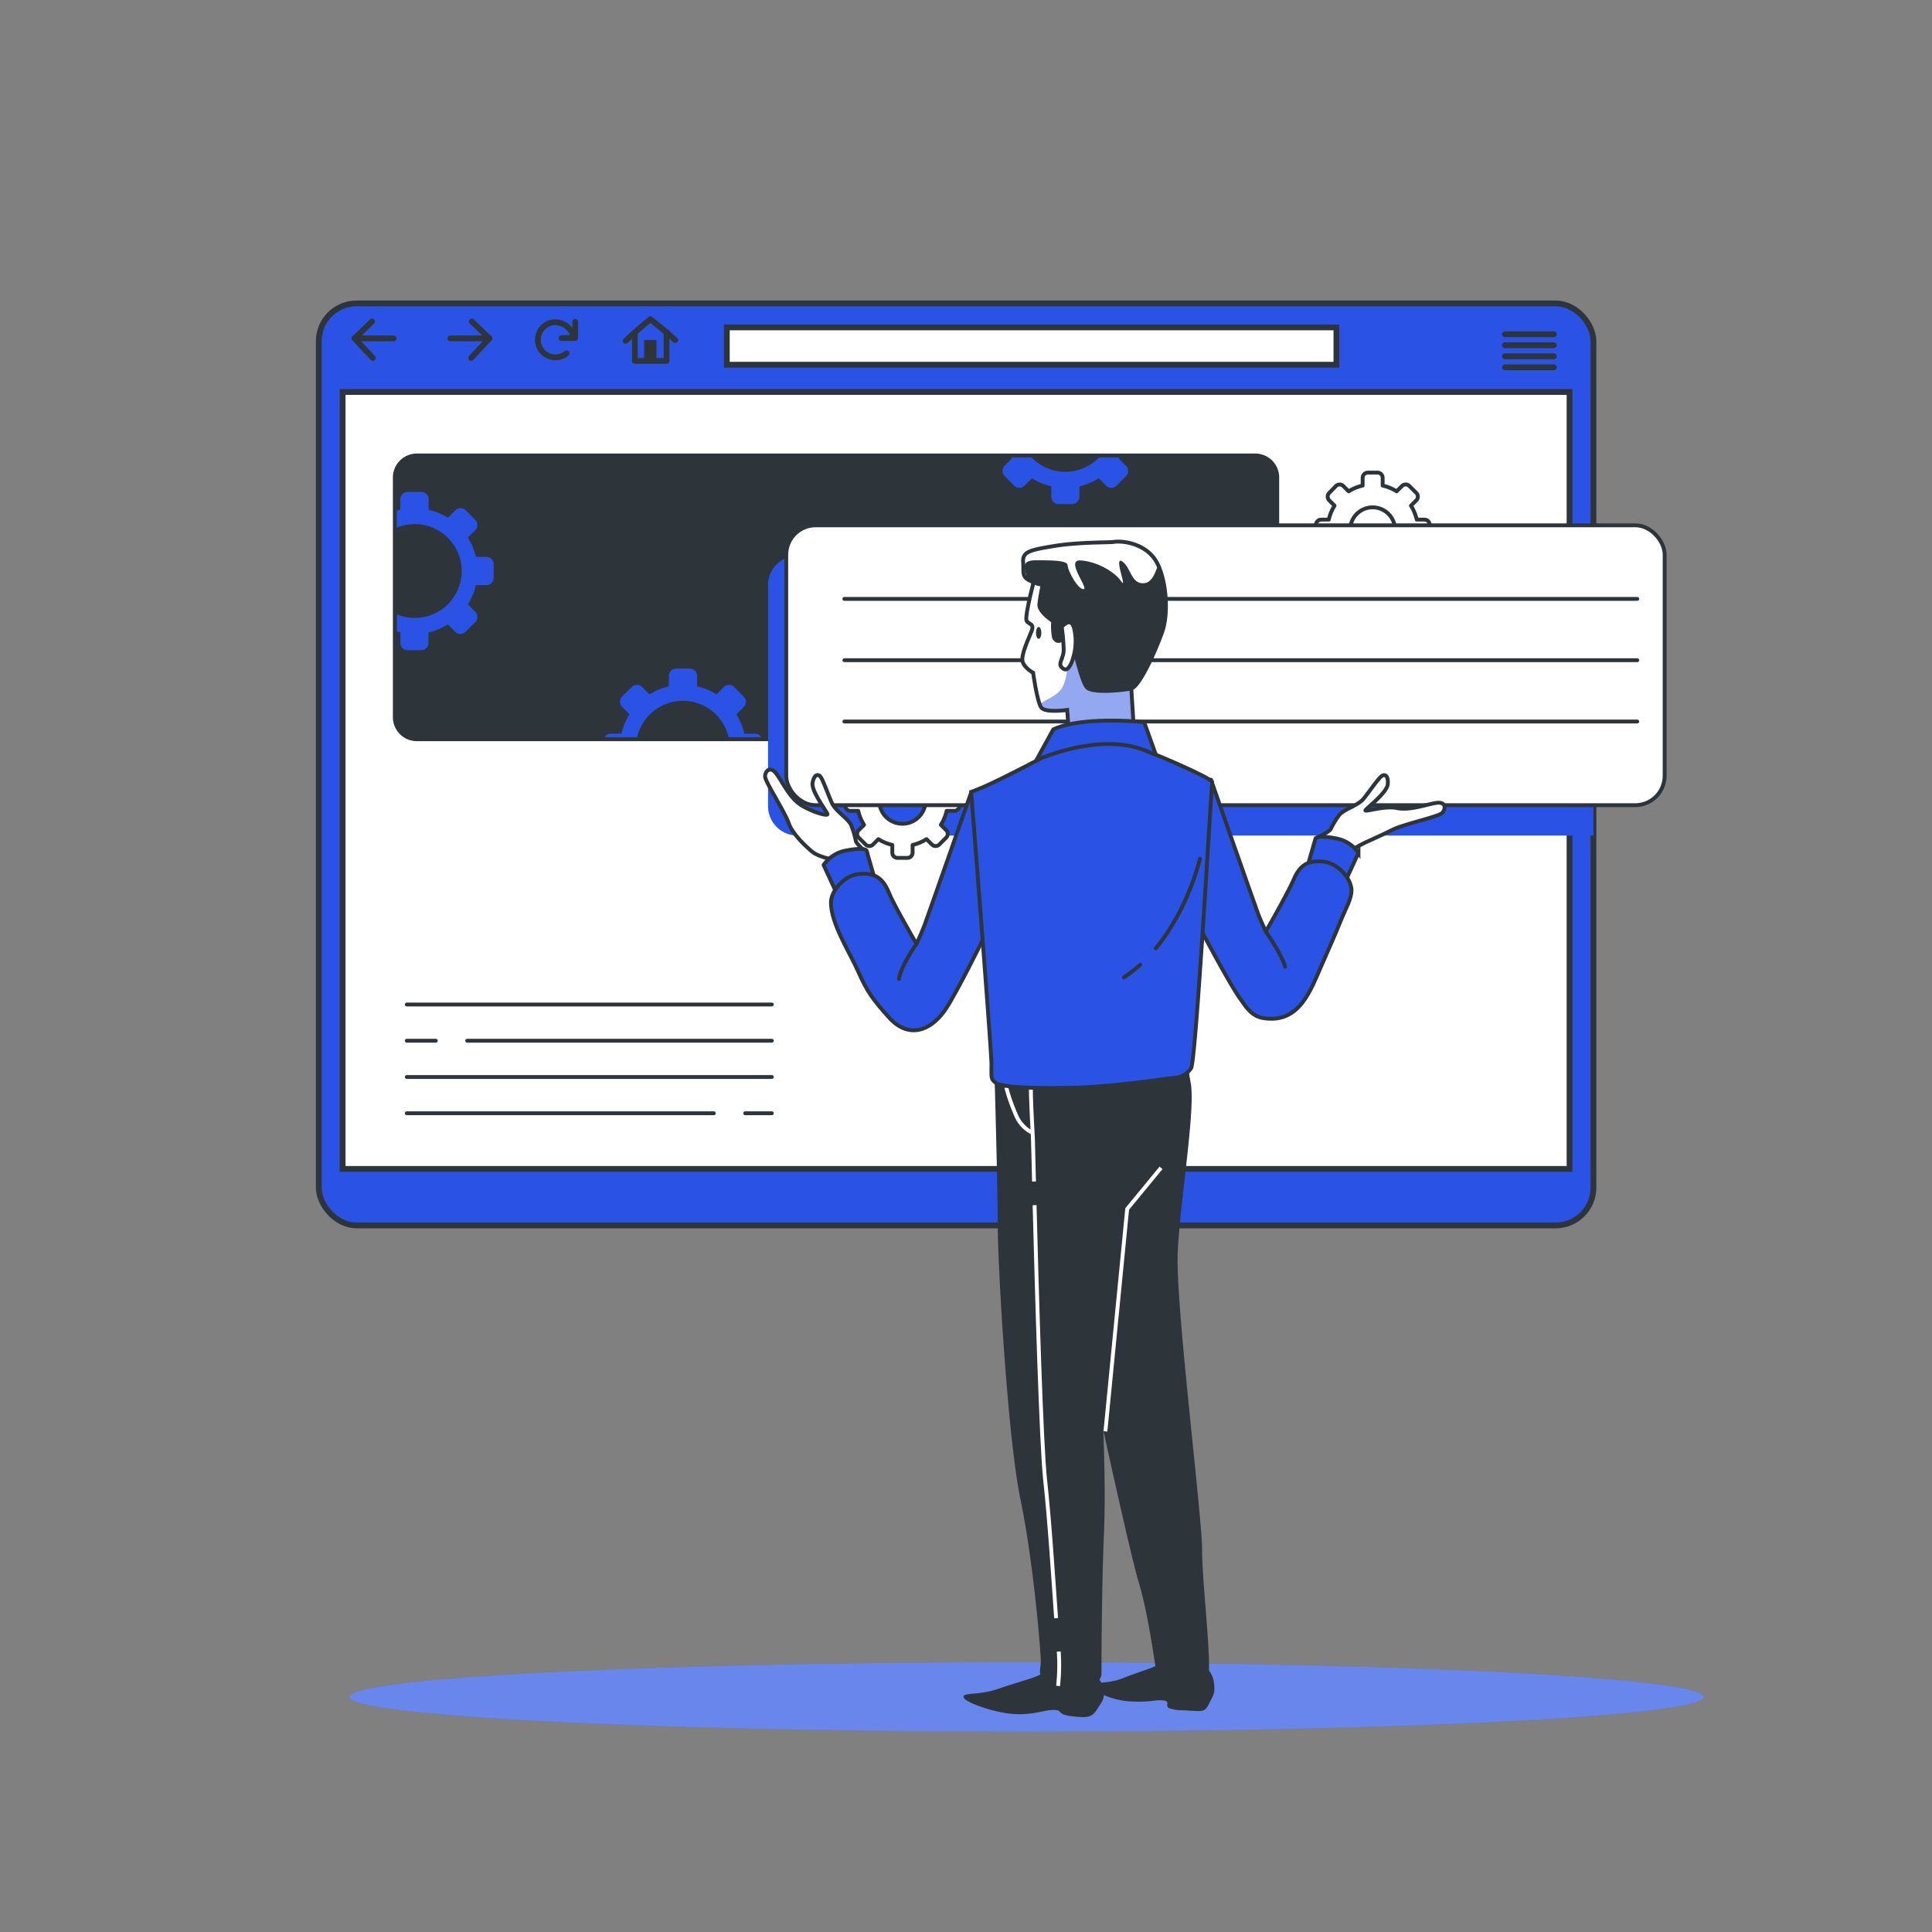 <svg xmlns="http://www.w3.org/2000/svg" xmlns:xlink="http://www.w3.org/1999/xlink" viewBox="0 0 500 500"><rect x="0" y="0" width="500" height="500" fill="#808080" stroke="none"/><defs><clipPath id="freepik--clip-path--inject-1--inject-4"><path d="M268,148.66s-2.94,10.92-2.31,12,2.1.63,1.26,2.73-2.73,6.1-2.31,7.78,2.73,2.94,2.73,2.94,1.05,7.56,2.1,9,6.72.63,6.72.63l.42,5.67,16.81-1-.63-10.08-.84-31.09Z" style="fill:#fff;stroke:#2e353a;stroke-miterlimit:10"></path></clipPath></defs><!--Setup--><g id="freepik--Window--inject-1--inject-4"><rect x="82.5" y="78.52" width="329.88" height="238.62" rx="9.78" style="fill:#2A53E6;stroke:#2e353a;stroke-miterlimit:10;stroke-width:1.501px"></rect><rect x="88.67" y="101.44" width="317.53" height="201.07" style="fill:#fff;stroke:#2e353a;stroke-miterlimit:10;stroke-width:1.501px"></rect><line x1="105.28" y1="259.96" x2="199.75" y2="259.96" style="fill:none;stroke:#2e353a;stroke-linecap:round;stroke-linejoin:round"></line><line x1="120.92" y1="269.34" x2="199.75" y2="269.34" style="fill:none;stroke:#2e353a;stroke-linecap:round;stroke-linejoin:round"></line><line x1="105.28" y1="269.34" x2="112.78" y2="269.34" style="fill:none;stroke:#2e353a;stroke-linecap:round;stroke-linejoin:round"></line><line x1="105.28" y1="278.72" x2="199.75" y2="278.72" style="fill:none;stroke:#2e353a;stroke-linecap:round;stroke-linejoin:round"></line><line x1="192.86" y1="288.11" x2="199.75" y2="288.11" style="fill:none;stroke:#2e353a;stroke-linecap:round;stroke-linejoin:round"></line><line x1="105.28" y1="288.11" x2="184.73" y2="288.11" style="fill:none;stroke:#2e353a;stroke-linecap:round;stroke-linejoin:round"></line><rect x="102.22" y="117.88" width="228.33" height="73.43" rx="5.69" style="fill:#2e353a"></rect><path d="M324.87,118.38a5.18,5.18,0,0,1,5.18,5.19v62.05a5.18,5.18,0,0,1-5.18,5.19h-217a5.19,5.19,0,0,1-5.19-5.19V123.57a5.19,5.19,0,0,1,5.19-5.19h217m0-1h-217a6.2,6.2,0,0,0-6.19,6.19v62.05a6.2,6.2,0,0,0,6.19,6.19h217a6.19,6.19,0,0,0,6.18-6.19V123.57a6.19,6.19,0,0,0-6.18-6.19Z" style="fill:#2e353a"></path><path d="M284.42,118.38a12.08,12.08,0,0,1-17.45,0h-5.22l.14.24L260,120.54a1.89,1.89,0,0,0,0,2.66l2.49,2.49a1.87,1.87,0,0,0,2.66,0l1.92-1.92a16,16,0,0,0,5,2.08v2.72a1.88,1.88,0,0,0,1.88,1.88h3.52a1.88,1.88,0,0,0,1.88-1.88v-2.72a16,16,0,0,0,5-2.08l1.92,1.92a1.87,1.87,0,0,0,2.66,0l2.49-2.49a1.89,1.89,0,0,0,0-2.66l-1.92-1.92.14-.24Z" style="fill:#2A53E6"></path><path d="M195.36,189.88h-2.72a16,16,0,0,0-2.08-5l1.92-1.92a1.87,1.87,0,0,0,0-2.66L190,177.79a1.88,1.88,0,0,0-2.67,0l-1.92,1.92a16.06,16.06,0,0,0-5-2.08v-2.72a1.89,1.89,0,0,0-1.89-1.88H175a1.89,1.89,0,0,0-1.89,1.88v2.72a16.06,16.06,0,0,0-5,2.08l-1.92-1.92a1.87,1.87,0,0,0-2.66,0L161,180.28a1.87,1.87,0,0,0,0,2.66l1.92,1.92a16,16,0,0,0-2.08,5h-2.72a1.85,1.85,0,0,0-1.61.93h8.39a12.13,12.13,0,0,1,23.65,0H197A1.85,1.85,0,0,0,195.36,189.88Z" style="fill:#2A53E6"></path><path d="M105.51,168.27H109a1.89,1.89,0,0,0,1.89-1.89v-2.71a16.06,16.06,0,0,0,5-2.08l1.92,1.92a1.87,1.87,0,0,0,2.66,0L123,161a1.87,1.87,0,0,0,0-2.66l-1.92-1.92a16,16,0,0,0,2.08-5h2.72a1.88,1.88,0,0,0,1.88-1.88V146a1.88,1.88,0,0,0-1.88-1.88h-2.72a16.21,16.21,0,0,0-2.08-5L123,137.2a1.87,1.87,0,0,0,0-2.66l-2.49-2.49a1.89,1.89,0,0,0-2.66,0L115.93,134a16.28,16.28,0,0,0-5-2.07v-2.72A1.89,1.89,0,0,0,109,127.3h-3.52a1.88,1.88,0,0,0-1.88,1.88v2.72c-.31.07-.61.16-.91.25v4.39a11.64,11.64,0,0,1,3.32-.83A12.14,12.14,0,1,1,102.72,159v4.4c.3.09.6.18.91.25v2.71A1.89,1.89,0,0,0,105.51,168.27Z" style="fill:#2A53E6"></path><rect x="188.1" y="84.73" width="157.76" height="9.66" style="fill:#fff;stroke:#2e353a;stroke-miterlimit:10;stroke-width:1.501px"></rect><polyline points="96.31 83.19 91.76 87.57 96.48 92.63" style="fill:none;stroke:#2e353a;stroke-linecap:round;stroke-linejoin:round;stroke-width:1.501px"></polyline><line x1="91.76" y1="87.57" x2="101.87" y2="87.57" style="fill:none;stroke:#2e353a;stroke-linecap:round;stroke-linejoin:round;stroke-width:1.501px"></line><polyline points="122.1 83.19 126.66 87.57 121.93 92.63" style="fill:none;stroke:#2e353a;stroke-linecap:round;stroke-linejoin:round;stroke-width:1.501px"></polyline><line x1="126.65" y1="87.57" x2="116.54" y2="87.57" style="fill:none;stroke:#2e353a;stroke-linecap:round;stroke-linejoin:round;stroke-width:1.501px"></line><path d="M148.39,87a5,5,0,0,0-4.64-3.62,4.55,4.55,0,1,0,2.88,8.07" style="fill:none;stroke:#2e353a;stroke-linecap:round;stroke-linejoin:round;stroke-width:1.501px"></path><polyline points="145.32 87.49 148.86 87.49 148.86 83.28" style="fill:none;stroke:#2e353a;stroke-linecap:round;stroke-linejoin:round;stroke-width:1.501px"></polyline><polygon points="172.5 86 168.3 82.6 164.3 86 164.3 93.4 172.5 93.4 172.5 86" style="fill:none;stroke:#2e353a;stroke-linecap:round;stroke-linejoin:round;stroke-width:1.501px"></polygon><rect x="166.7" y="88" width="3.2" height="5.13" style="fill:#2e353a"></rect><line x1="164.3" y1="86" x2="161.9" y2="88.2" style="fill:none;stroke:#2e353a;stroke-linecap:round;stroke-linejoin:round;stroke-width:1.501px"></line><line x1="172.5" y1="86" x2="174.76" y2="88.01" style="fill:none;stroke:#2e353a;stroke-linecap:round;stroke-linejoin:round;stroke-width:1.501px"></line><line x1="389.48" y1="86.5" x2="402.13" y2="86.5" style="fill:none;stroke:#2e353a;stroke-linecap:round;stroke-linejoin:round;stroke-width:1.501px"></line><line x1="389.48" y1="89.35" x2="402.13" y2="89.35" style="fill:none;stroke:#2e353a;stroke-linecap:round;stroke-linejoin:round;stroke-width:1.501px"></line><line x1="389.48" y1="92.21" x2="402.13" y2="92.21" style="fill:none;stroke:#2e353a;stroke-linecap:round;stroke-linejoin:round;stroke-width:1.501px"></line><line x1="389.48" y1="95.06" x2="402.13" y2="95.06" style="fill:none;stroke:#2e353a;stroke-linecap:round;stroke-linejoin:round;stroke-width:1.501px"></line><path d="M412.38,143.81h-206a7.61,7.61,0,0,0-7.61,7.61v57.21a7.61,7.61,0,0,0,7.61,7.61h206Z" style="fill:#2A53E6;mix-blend-mode:multiply"></path></g><g id="freepik--Character--inject-1--inject-4"><ellipse cx="265.68" cy="439.16" rx="175.21" ry="8.97" style="fill:#2A53E6"></ellipse><ellipse cx="265.68" cy="439.16" rx="175.21" ry="8.97" style="fill:#fff;opacity:0.3"></ellipse><path d="M271.12,433a5.15,5.15,0,0,0-2.37.61c-1.25.66-6.65,2.14-10.13,3.37-5.43,1.93-9.67.89-9.23,2.31s8.91,4.27,13.81,4.34,7.26-1.15,9.6-1.1.62,1.18,4.52,1.62,5.17.45,6.53-1.68,2.13-2.68,1.7-5.38V437a5,5,0,0,0-5-4.08Z" style="fill:#2e353a"></path><path d="M301.47,430.4a3.59,3.59,0,0,0-2.05.58c-1.07.67-5.72,2.08-8.71,3.29-4.67,1.9-8.39.63-8,2.17s5.43,3.64,9.7,3.88a34.79,34.79,0,0,0,6.92-.26c4.62-.26,1.68,1.38,3.34,2.05a11,11,0,0,0,3.59.51c4.87.26,5.46.65,6.58-1.6s1.76-2.81,1.29-5.73v-.09c-.43-2.59-2.36-4.5-4.48-4.56Z" style="fill:#2e353a"></path><path d="M257.88,278.1s.84,29.4.84,39.27,2.52,54.48,5.88,70.65,5.25,39.27,5.25,41.79-.84,3.15.84,4.83,8,4.83,10.3,3.78,3.57-5,3.57-5,0-21.84.63-36.12-.42-33-.42-33,8.19,37.81,10.5,45.37,4.2,21.27,4.62,24,2.26,2.82,4.61,2.82c2.82,0,6.31-.36,7.57-2.46s-1.47-24.15-1.47-33-6.93-63.51-6.3-77,4.62-36.75,3.36-43.68A77.5,77.5,0,0,1,306.4,268S263.13,263,257.88,278.1Z" style="fill:#2e353a;stroke:#2e353a;stroke-miterlimit:10"></path><path d="M260.41,281.4a50.14,50.14,0,0,0,2.72,7.62,8.86,8.86,0,0,0,3.78,4" style="fill:none;stroke:#fff;stroke-miterlimit:10"></path><path d="M274,427.42a49.6,49.6,0,0,1-.17,8.9" style="fill:none;stroke:#fff;stroke-miterlimit:10"></path><path d="M267.75,311.89c.59,22.86,1.71,61.75,2.73,71.09,1.14,10.35,2.15,26.19,2.84,35.8" style="fill:none;stroke:#fff;stroke-miterlimit:10"></path><path d="M266.84,281.72c-.21.63.49,13.18.49,13.18s.1,4.24.27,10.88" style="fill:none;stroke:#fff;stroke-miterlimit:10"></path><path d="M208.74,198.86s-.21-5,.84-3.78,1.26,3.57,1.68,5.88c0,0,.63-4.41,1.26-3.15a8.94,8.94,0,0,1,.63,5,13.57,13.57,0,0,0,1.47,6.93C215.46,211,210.21,207.47,208.74,198.86Z" style="fill:#fff;stroke:#2e353a;stroke-miterlimit:10"></path><path d="M366.8,205.44s3-4.06,1.42-3.6-3,2.26-4.68,3.94c0,0,1.94-4,.71-3.32a9,9,0,0,0-3.34,3.83,13.49,13.49,0,0,1-5.09,4.92C354.42,211.79,360.77,211.76,366.8,205.44Z" style="fill:#fff;stroke:#2e353a;stroke-linecap:round;stroke-linejoin:round"></path><path d="M370,138.37v-2.53a1.35,1.35,0,0,0-1.35-1.36h-2a11.72,11.72,0,0,0-1.49-3.61l1.38-1.38a1.36,1.36,0,0,0,0-1.92l-1.79-1.79a1.36,1.36,0,0,0-1.92,0l-1.38,1.38a11.54,11.54,0,0,0-3.62-1.49v-2a1.35,1.35,0,0,0-1.35-1.36H354a1.36,1.36,0,0,0-1.35,1.36v2a11.38,11.38,0,0,0-3.61,1.49l-1.39-1.38a1.35,1.35,0,0,0-1.91,0L344,127.57a1.36,1.36,0,0,0,0,1.92l1.38,1.38a11.74,11.74,0,0,0-1.5,3.61h-1.95a1.36,1.36,0,0,0-1.36,1.36v2.53a1.36,1.36,0,0,0,1.36,1.36h1.95a11.74,11.74,0,0,0,1.5,3.61L344,144.72a1.36,1.36,0,0,0,0,1.92l1.79,1.79a1.35,1.35,0,0,0,1.91,0l1.39-1.38a11.64,11.64,0,0,0,3.61,1.5v1.95a1.36,1.36,0,0,0,1.35,1.36h2.54a1.35,1.35,0,0,0,1.35-1.36v-1.95a11.8,11.8,0,0,0,3.62-1.5l1.38,1.38a1.36,1.36,0,0,0,1.92,0l1.79-1.79a1.36,1.36,0,0,0,0-1.92l-1.38-1.38a11.72,11.72,0,0,0,1.49-3.61h2A1.35,1.35,0,0,0,370,138.37Zm-14.16,4.5A5.8,5.8,0,1,1,361,137.7,5.79,5.79,0,0,1,355.86,142.87Z" style="fill:#fff;stroke:#2e353a;stroke-linecap:round;stroke-linejoin:round"></path><path d="M248.31,208.46v-2.54a1.35,1.35,0,0,0-1.36-1.35h-2A11.38,11.38,0,0,0,243.5,201l1.38-1.39a1.35,1.35,0,0,0,0-1.91l-1.79-1.8a1.36,1.36,0,0,0-1.92,0l-1.38,1.39a11.74,11.74,0,0,0-3.61-1.5v-2a1.36,1.36,0,0,0-1.36-1.35h-2.53a1.36,1.36,0,0,0-1.36,1.35v2a11.74,11.74,0,0,0-3.61,1.5l-1.38-1.39a1.36,1.36,0,0,0-1.92,0l-1.79,1.8a1.35,1.35,0,0,0,0,1.91l1.38,1.39a11.64,11.64,0,0,0-1.5,3.61h-2a1.35,1.35,0,0,0-1.36,1.35v2.54a1.35,1.35,0,0,0,1.36,1.35h2a11.8,11.8,0,0,0,1.5,3.62l-1.38,1.38a1.36,1.36,0,0,0,0,1.92l1.79,1.79a1.36,1.36,0,0,0,1.92,0l1.38-1.39a11.74,11.74,0,0,0,3.61,1.5v2a1.35,1.35,0,0,0,1.36,1.35h2.53a1.35,1.35,0,0,0,1.36-1.35v-2a11.74,11.74,0,0,0,3.61-1.5l1.38,1.39a1.36,1.36,0,0,0,1.92,0l1.79-1.79a1.36,1.36,0,0,0,0-1.92l-1.38-1.38a11.54,11.54,0,0,0,1.49-3.62h2A1.35,1.35,0,0,0,248.31,208.46Zm-14.14,4.69a6,6,0,1,1,5.34-5.35A6,6,0,0,1,234.17,213.15Z" style="fill:#fff;stroke:#2e353a;stroke-linecap:round;stroke-linejoin:round"></path><rect x="203.48" y="135.95" width="227.33" height="72.43" rx="7.61" style="fill:#fff;stroke:#2e353a;stroke-linecap:round;stroke-linejoin:round"></rect><line x1="423.72" y1="154.99" x2="218.52" y2="154.99" style="fill:none;stroke:#2e353a;stroke-linecap:round;stroke-linejoin:round"></line><line x1="423.72" y1="170.86" x2="218.52" y2="170.86" style="fill:none;stroke:#2e353a;stroke-linecap:round;stroke-linejoin:round"></line><line x1="423.72" y1="186.73" x2="218.52" y2="186.73" style="fill:none;stroke:#2e353a;stroke-linecap:round;stroke-linejoin:round"></line><path d="M224.27,220.69s-2.47-2.11-2.77-3a23,23,0,0,0-1.21-4.12c-.86-1.87-4-3.54-5-5.76s-2.33-6.11-3-6.86-1.66-.41-2,1.69,3.59,7.25,3.84,8-4.11-.55-6.91-2.35-4.52-5.55-6.21-7.93-3.07-.71-3,.66,5.1,9.1,6.07,11.92,4.2,5.85,6,7.39,5.75,2.16,5.75,2.16l2.65,2.64Z" style="fill:#fff;stroke:#2e353a;stroke-miterlimit:10"></path><path d="M216.72,231.62l-3.57-7.77a9,9,0,0,1,6.09-3.78c4.41-.84,5,0,5,0l2.31,8S219,228.68,216.72,231.62Z" style="fill:#2A53E6;stroke:#2e353a;stroke-linecap:round;stroke-linejoin:round"></path><path d="M251.37,205s-10.71,30.66-12.18,34.65c-.38,1-1.11,2.7-2,4.64-1.87-3.25-6-10.42-7.23-13.46-1.68-4-4-5-7.77-4.62s-7.14,4.41-7.14,7.35c0,5.57,4.93,13,7.11,18,2.34,5.3,3.91,7.28,7.86,11.71,5,5.61,10.67,3.67,14.5-1.79,2.94-4.2,10.43-19.49,10.43-19.49S253.05,209.78,251.37,205Z" style="fill:#2A53E6;stroke:#2e353a;stroke-linecap:round;stroke-linejoin:round"></path><path d="M237.18,244.24s-4.14,5.95-4.53,9.1" style="fill:none;stroke:#2e353a;stroke-linecap:round;stroke-linejoin:round"></path><path d="M340.92,216.77s2.93-1.4,3.45-2.17a22.53,22.53,0,0,1,2.23-3.68c1.31-1.58,4.82-2.37,6.35-4.27s3.82-5.3,4.68-5.84,1.71,0,1.52,2.15-5.33,6.08-5.75,6.7,4.85-1.21,8.1-.54,7.12-.79,10-1.3,2.69,1.64,1.71,2.59-10,2.93-12.68,4.26-5,2.37-7.21,3.38a44.81,44.81,0,0,0-4.61,2.62l-3.24,1.87Z" style="fill:#fff;stroke:#2e353a;stroke-linecap:round;stroke-linejoin:round"></path><path d="M348,228.48l3.57-7.77a9,9,0,0,0-6.09-3.78c-4.41-.84-5,0-5,0l-2.31,8S345.73,225.54,348,228.48Z" style="fill:#2A53E6;stroke:#2e353a;stroke-miterlimit:10"></path><path d="M342.58,223c-3.78-.42-6.09.63-7.77,4.62-1.28,3-5.35,10.21-7.23,13.46-.9-1.94-1.63-3.6-2-4.64-1.47-4-12.18-34.65-12.18-34.65-1.68,4.83-3.57,37-3.57,37s8,15.28,11,19.49c1.73,2.47,3.1,4.76,6.27,5.23,9.32,1.39,12.11-7.38,15-13.86,1.81-4.09,3.61-8.19,5.29-12.34.82-2,2.38-4.69,2.38-6.92C349.72,227.43,346.36,223.44,342.58,223Z" style="fill:#2A53E6;stroke:#2e353a;stroke-linecap:round;stroke-linejoin:round"></path><path d="M327.58,241.1s4.2,5.94,5,9.09" style="fill:none;stroke:#2e353a;stroke-linecap:round;stroke-linejoin:round"></path><path d="M268,148.66s-2.94,10.92-2.31,12,2.1.63,1.26,2.73-2.73,6.1-2.31,7.78,2.73,2.94,2.73,2.94,1.05,7.56,2.1,9,6.72.63,6.72.63l.42,5.67,16.81-1-.63-10.08-.84-31.09Z" style="fill:#fff"></path><g style="clip-path:url(#freepik--clip-path--inject-1--inject-4)"><path d="M276.15,183.74l.42,5.67,16.81-1-.63-10.08-.36-13.08c-2.19,0-4.19.09-4.81.09-1.53,0-4.87-.26-5.64,0s-1.79.51-1.79.51l-3.84,4.1s.25,5.38-1.54,8.2c-1.5,2.36-5.44,3.29-5.66,4.36a4.93,4.93,0,0,0,.32.65c.2.15.42.31.66.47C271.91,184.36,276.15,183.74,276.15,183.74Z" style="fill:#2A53E6;opacity:0.5;mix-blend-mode:multiply"></path></g><path d="M268,148.66s-2.94,10.92-2.31,12,2.1.63,1.26,2.73-2.73,6.1-2.31,7.78,2.73,2.94,2.73,2.94,1.05,7.56,2.1,9,6.72.63,6.72.63l.42,5.67,16.81-1-.63-10.08-.84-31.09Z" style="fill:none;stroke:#2e353a;stroke-miterlimit:10"></path><path d="M269.5,163.79c0,.85-.31,1.53-.69,1.53s-.7-.68-.7-1.53.31-1.53.7-1.53S269.5,162.94,269.5,163.79Z" style="fill:#2e353a"></path><path d="M288.13,140.26c-1,.16-9,0-15.34,1.05s-8.19,1.47-8,4.2-.42,3.78,1.89,4.83a9.44,9.44,0,0,0,3.15,1s-.63,2.94-.84,5,3.57,4.41,3.57,4.41a15.63,15.63,0,0,0,.21,4.21c.42,1,1.47,1.26,2.1.42s1.05-4.84,1.68-3.16,3.15,14.29,4.84,15.76,9.24.63,11.34.21,6.09-9.24,8-14.5,1-14.49-1.68-18.69S290.86,139.84,288.13,140.26Z" style="fill:#fff;stroke:#2e353a;stroke-miterlimit:10"></path><path d="M299.69,146.27c-.75,2-1.52,4.5-3.65,4.66-3.33.26-3.33-4.1-5.64-5.64s1.54,7.69-.25,5.13-6.41-5.13-10.51-5.38,2.3,7.43.77,7.43-4.1-4.87-4.1-6.15S272.46,145,268.1,145s-2.56,2.56-2.56,4.1a1.18,1.18,0,0,0,.18.62,4.78,4.78,0,0,0,1,.58,9.44,9.44,0,0,0,3.15,1s-.63,2.94-.84,5,3.57,4.41,3.57,4.41a15.63,15.63,0,0,0,.21,4.21c.42,1,1.47,1.26,2.1.42s1.05-4.84,1.68-3.16,3.15,14.29,4.84,15.76,9.24.63,11.34.21,6.09-9.24,8-14.5C302.46,159,301.89,150.83,299.69,146.27Z" style="fill:#2e353a"></path><path d="M272.58,188.78l-4.62,8.4s11.55-3.36,17.86-3.36a86.36,86.36,0,0,1,13.23,1.26l-2.94-8.19S280.14,185.21,272.58,188.78Z" style="fill:#2A53E6;stroke:#2e353a;stroke-miterlimit:10"></path><path d="M269.64,196.13s-7.56,4-12,6.09a64.91,64.91,0,0,1-6.3,2.73s5.25,66.85,5.25,70.42-.21,3.78,1.05,4.83,7.78,1.53,19.33,1.32,26-2.58,27.09-2.58a5.42,5.42,0,0,0,4.2-2.52c1.26-1.89,5.25-73.15,5.46-74s-13.86-6.93-15.33-7.35S288.55,189,269.64,196.13Z" style="fill:#2A53E6;stroke:#2e353a;stroke-miterlimit:10"></path><path d="M295.1,249.65a34.16,34.16,0,0,1-4.23,3.29" style="fill:none;stroke:#2e353a;stroke-linecap:round;stroke-linejoin:round"></path><path d="M310.54,222.26s-2.92,12.89-11.44,23.18" style="fill:none;stroke:#2e353a;stroke-linecap:round;stroke-linejoin:round"></path><path d="M274.77,162.21a53.81,53.81,0,0,1,.51,5.9c0,2.3-1.54,3.58-.51,4.61s1.79.51,2.56-1.28a15.25,15.25,0,0,0,1-6.67C278.1,163,277.84,159.13,274.77,162.21Z" style="fill:#fff;stroke:#2e353a;stroke-miterlimit:10"></path><polyline points="286.08 370.44 291.71 312.88 300.47 302.24" style="fill:none;stroke:#fff;stroke-miterlimit:10"></polyline></g></svg>